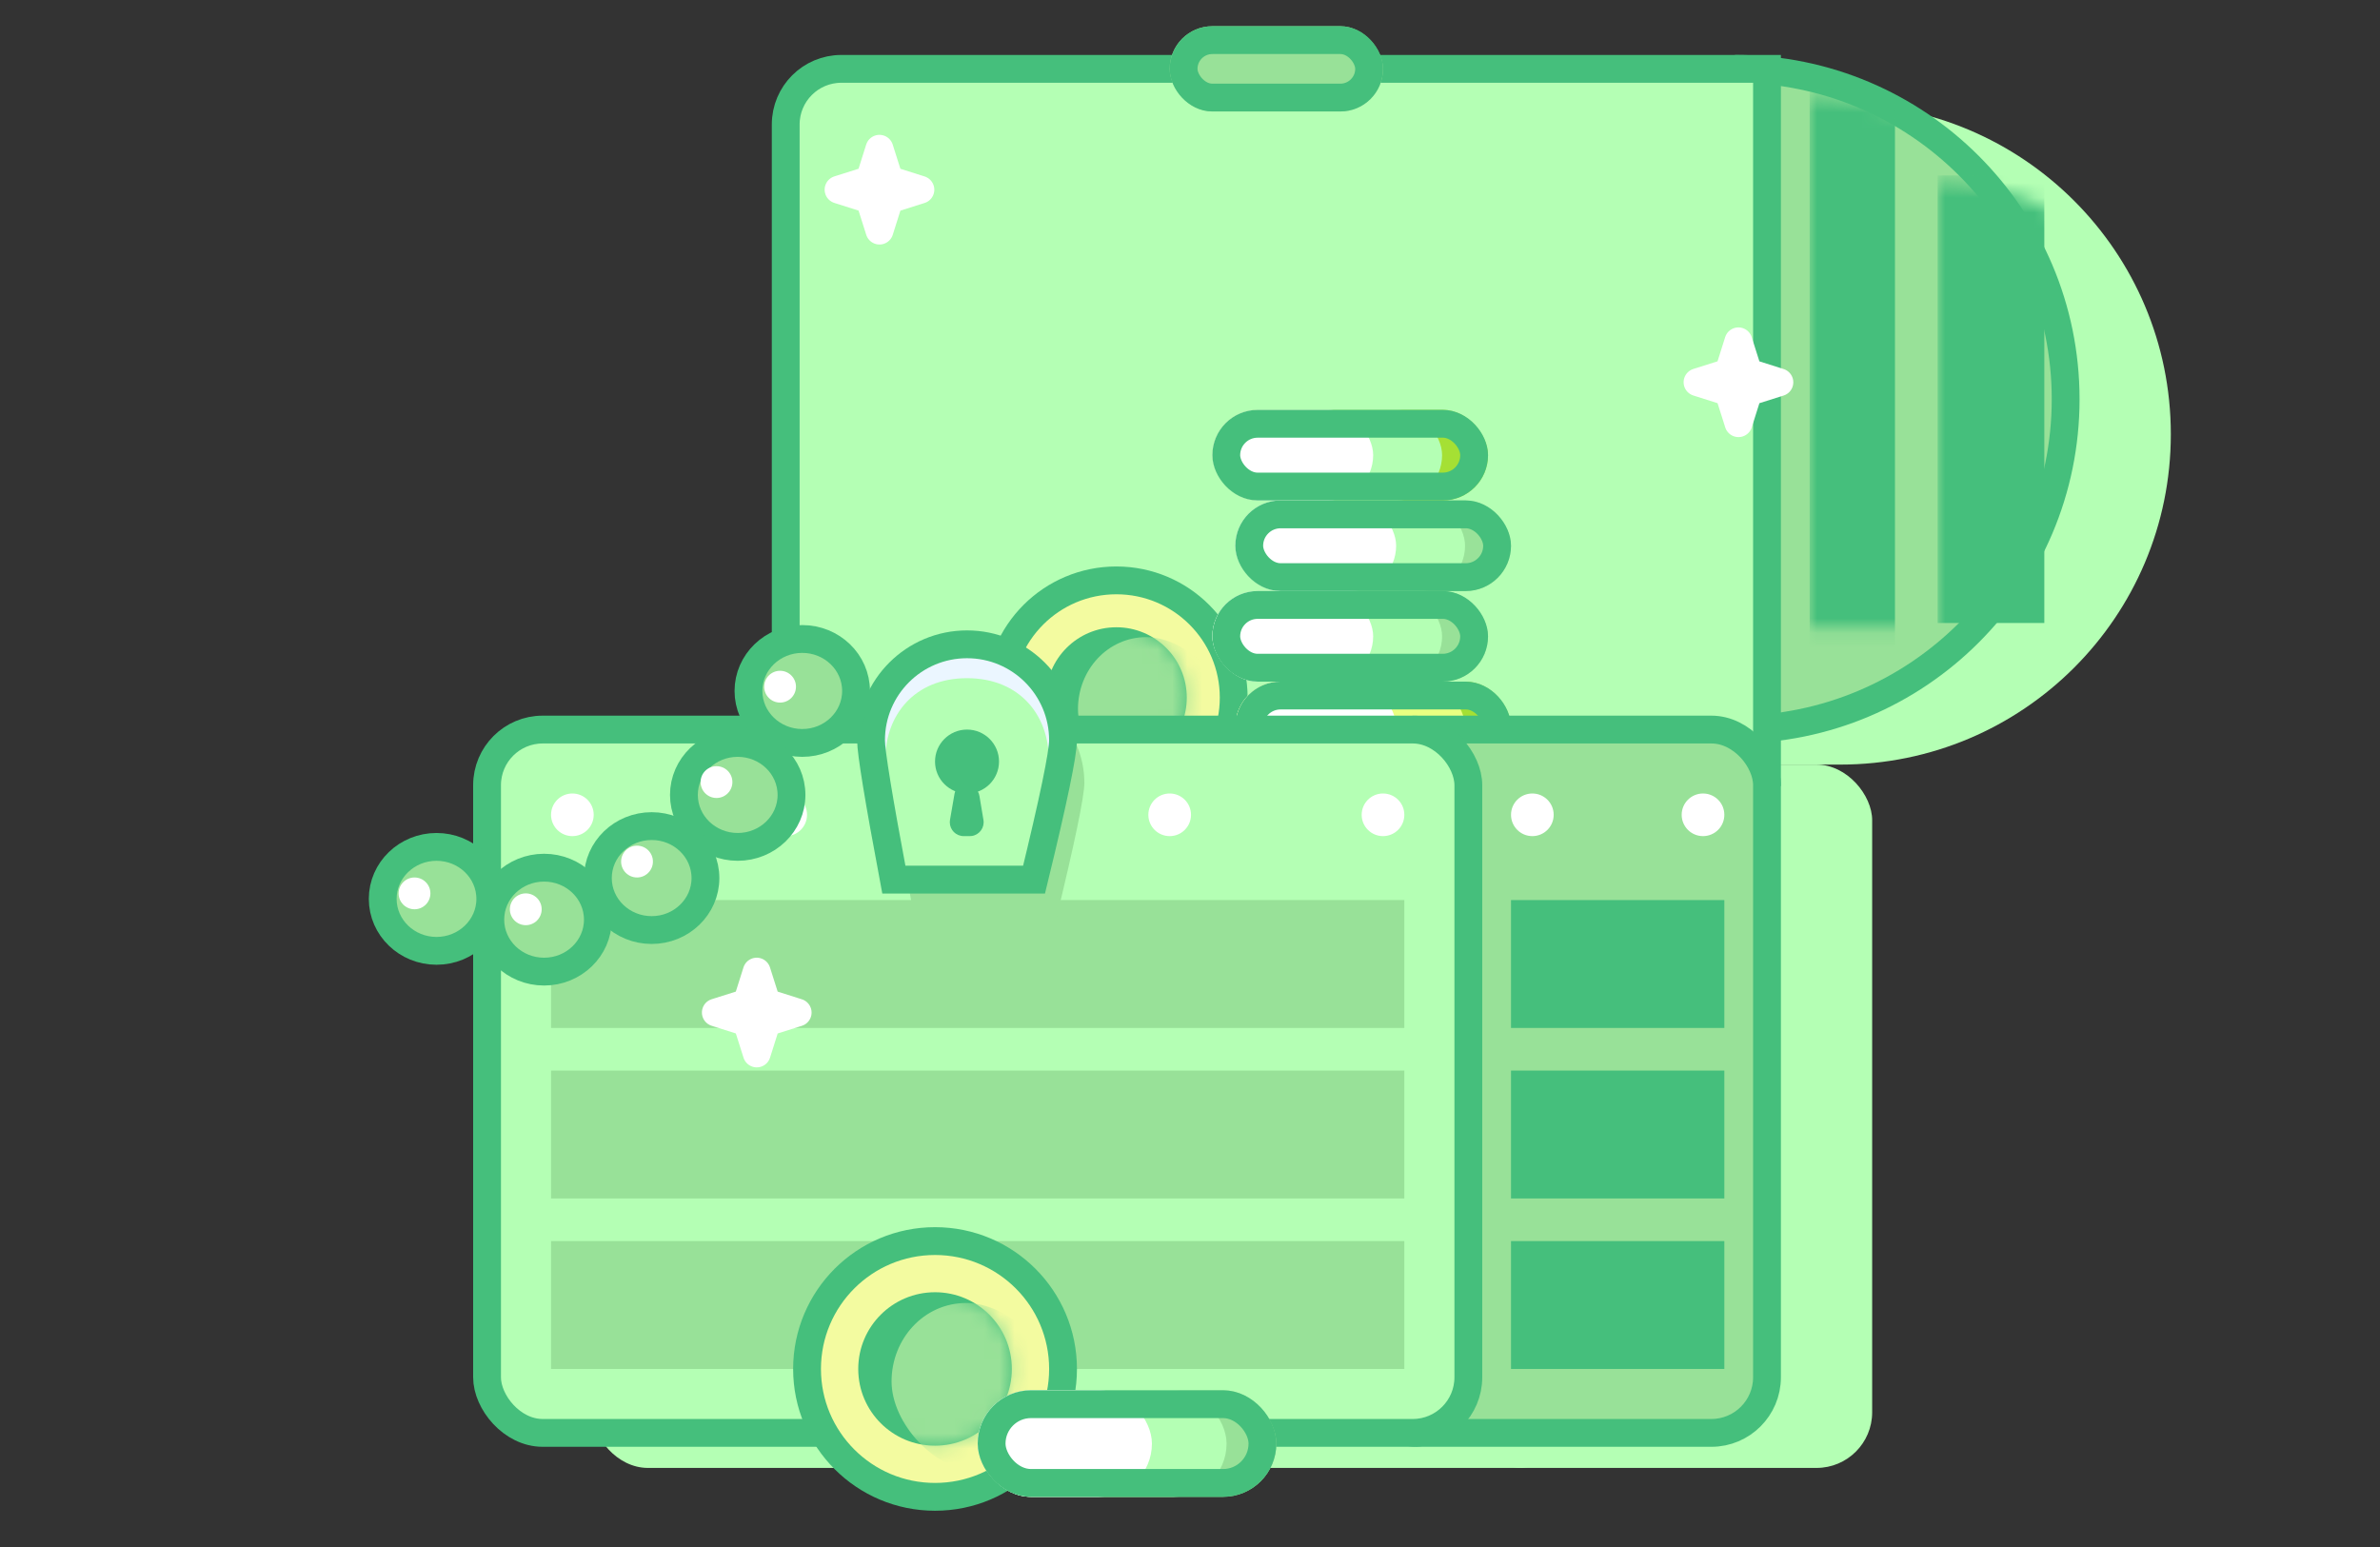 <?xml version="1.0" encoding="UTF-8"?>
<svg width="160px" height="104px" viewBox="0 0 160 104" version="1.1" xmlns="http://www.w3.org/2000/svg" xmlns:xlink="http://www.w3.org/1999/xlink">
    <rect x="0" y="0" width="160" height="104" fill="#333333" stroke="none"/>
    <!-- Generator: Sketch 49 (51002) - http://www.bohemiancoding.com/sketch -->
    <title>illustration_treasure-green</title>
    <desc>Created with Sketch.</desc>
    <defs>
        <rect id="path-1" x="0" y="0" width="160.439" height="104"></rect>
        <path d="M0,38.39 C9.9,38.39 17.275,28.833 17.275,18.941 C17.275,9.05 9.9,0.436 0,0.436 L0,38.39 Z" id="path-3"></path>
        <rect id="path-5" x="25.814" y="0" width="14.341" height="5.731" rx="2.866"></rect>
        <ellipse id="path-6" cx="4.733" cy="4.728" rx="4.733" ry="4.728"></ellipse>
        <ellipse id="path-8" cx="5.163" cy="5.158" rx="5.163" ry="5.158"></ellipse>
    </defs>
    <g id="Illustration-New" stroke="none" stroke-width="1" fill="none" fill-rule="evenodd">
        <g id="Artboard-6" transform="translate(-371, -231)">
            <g id="illustration_treasure-green" transform="translate(370, 231)">
                <mask id="mask-2" fill="white">
                    <use xlink:href="#path-1"></use>
                </mask>
                <use id="Rectangle-8" fill-opacity="0" fill="#D8D8D8" xlink:href="#path-1"></use>
                <g id="Group-101" mask="url(#mask-2)">
                    <g transform="translate(26.446, 1.763)">
                        <g id="Group-106" stroke="none" stroke-width="1" fill="none" transform="translate(13.871, 5.22)">
                            <path d="M84.392,44.418 C96.669,44.418 106.621,34.474 106.621,22.209 C106.621,9.943 96.669,0 84.392,0 L57.233,0 L57.233,44.418 L84.392,44.418 Z" id="Oval-60-Copy-3" fill="#B4FFB4"></path>
                            <path d="M86.543,41.256 C96.444,41.256 103.818,31.699 103.818,21.807 C103.818,11.915 96.444,3.302 86.543,3.302 L86.543,41.256 Z" id="Oval-60-Copy-4" fill="#B4FFB4"></path>
                            <rect id="Rectangle-64-Copy-7" fill="#B4FFB4" x="59.295" y="44.418" width="27.248" height="47.283" rx="3.74"></rect>
                            <rect id="Rectangle-64-Copy-6" fill="#B4FFB4" x="0.497" y="44.418" width="65.969" height="47.283" rx="3.74"></rect>
                        </g>
                        <g id="Group-96" stroke="none" stroke-width="1" fill="none" transform="translate(6.61, 0)">
                            <g id="Group-95" transform="translate(83.865, 2.866)">
                                <path d="M0.717,44.418 C12.994,44.418 22.946,34.474 22.946,22.209 C22.946,9.943 12.994,0 0.717,0" id="Oval-60" fill="#98E198"></path>
                                <path d="M0.717,44.418 C12.994,44.418 22.946,34.474 22.946,22.209 C22.946,9.943 12.994,0 0.717,0" id="Oval-60-Copy" stroke="#45BF7C" stroke-width="1.87"></path>
                                <g id="Group-84" transform="translate(2.868, 2.866)">
                                    <mask id="mask-4" fill="white">
                                        <use xlink:href="#path-3"></use>
                                    </mask>
                                    <g id="Oval-60-Copy-2"></g>
                                    <rect id="Rectangle-25" fill="#45BF7C" mask="url(#mask-4)" x="11.473" y="4.298" width="7.171" height="30.089"></rect>
                                    <rect id="Rectangle-25-Copy-2" fill="#45BF7C" mask="url(#mask-4)" x="2.868" y="-1.433" width="5.736" height="41.552"></rect>
                                </g>
                            </g>
                            <g id="Group-94" transform="translate(20.765, 0)">
                                <path d="M3.74,2.866 L65.969,2.866 L65.969,50.149 L3.74,50.149 C1.674,50.149 -5.07611422e-15,48.475 -5.32907052e-15,46.409 L4.4408921e-16,6.606 C1.91132907e-16,4.54 1.674,2.866 3.74,2.866 Z" id="Rectangle-64-Copy-3" fill="#B4FFB4"></path>
                                <path d="M3.74,2.866 L65.969,2.866 L65.969,50.149 L3.74,50.149 C1.674,50.149 -5.07611422e-15,48.475 -5.32907052e-15,46.409 L4.4408921e-16,6.606 C1.91132907e-16,4.54 1.674,2.866 3.74,2.866 Z" id="Rectangle-64-Copy-5" stroke="#45BF7C" stroke-width="1.87"></path>
                                <g id="Rectangle-26">
                                    <use fill="#98E198" fill-rule="evenodd" xlink:href="#path-5"></use>
                                    <rect stroke="#45BF7C" stroke-width="1.87" x="26.749" y="0.935" width="12.471" height="3.861" rx="1.931"></rect>
                                </g>
                            </g>
                            <g id="Group-98-Copy" transform="translate(61.097, 47.709)">
                                <g id="Group-97" transform="translate(1.257, 7.598)">
                                    <rect id="Rectangle-66-Copy-2" fill="#6ABBF6" x="0" y="0" width="18.533" height="6.304" rx="3.152"></rect>
                                    <rect id="Rectangle-66-Copy-3" fill="#AEDDFF" x="0" y="0" width="15.444" height="6.304" rx="3.152"></rect>
                                    <rect id="Rectangle-66" fill="#FFFFFF" x="0" y="0" width="10.811" height="6.304" rx="3.152"></rect>
                                    <rect id="Rectangle-66-Copy" stroke="#358DD9" stroke-width="1.87" x="0.935" y="0.935" width="16.663" height="4.434" rx="2.217"></rect>
                                </g>
                                <g id="Group-97-Copy" transform="translate(1.257, 1.294)">
                                    <rect id="Rectangle-66-Copy-2" fill="#6ABBF6" x="0" y="0" width="18.533" height="6.304" rx="3.152"></rect>
                                    <rect id="Rectangle-66-Copy-3" fill="#AEDDFF" x="0" y="0" width="15.444" height="6.304" rx="3.152"></rect>
                                    <rect id="Rectangle-66" fill="#FFFFFF" x="0" y="0" width="10.811" height="6.304" rx="3.152"></rect>
                                    <rect id="Rectangle-66-Copy" stroke="#358DD9" stroke-width="1.87" x="0.935" y="0.935" width="16.663" height="4.434" rx="2.217"></rect>
                                </g>
                            </g>
                            <g id="Group-100-Copy" transform="translate(35.106, 37.254)">
                                <ellipse id="Oval-23" fill="#F3FBA0" cx="7.888" cy="7.881" rx="7.888" ry="7.881"></ellipse>
                                <ellipse id="Oval-23-Copy-3" stroke="#45BF7C" stroke-width="1.87" cx="7.888" cy="7.881" rx="7.888" ry="7.881"></ellipse>
                                <g id="Group-99" transform="translate(3.155, 3.152)">
                                    <mask id="mask-7" fill="white">
                                        <use xlink:href="#path-6"></use>
                                    </mask>
                                    <use id="Oval-23-Copy" fill="#45BF7C" xlink:href="#path-6"></use>
                                    <path d="M7.489,11.033 C10.102,11.033 12.229,8.662 12.229,6.05 C12.229,3.439 9.365,0.663 6.751,0.663 C4.137,0.663 2.152,2.883 2.152,5.494 C2.152,8.106 4.875,11.033 7.489,11.033 Z" id="Oval-23-Copy-2" fill="#98E198" mask="url(#mask-7)"></path>
                                </g>
                            </g>
                            <g id="Group-98" transform="translate(49.447, 25.791)">
                                <g id="Group-97" transform="translate(1.544, 18.269)">
                                    <rect id="Rectangle-66-Copy-2" fill="#A5E034" x="0" y="0" width="18.533" height="6.09" rx="3.045"></rect>
                                    <rect id="Rectangle-66-Copy-3" fill="#EAFF81" x="0" y="0" width="15.444" height="6.09" rx="3.045"></rect>
                                    <rect id="Rectangle-66" fill="#FFFFFF" x="0" y="0" width="10.811" height="6.09" rx="3.045"></rect>
                                    <rect id="Rectangle-66-Copy" stroke="#45BF7C" stroke-width="1.87" x="0.935" y="0.935" width="16.663" height="4.22" rx="2.11"></rect>
                                </g>
                                <g id="Group-97-Copy" transform="translate(0, 12.179)">
                                    <rect id="Rectangle-66-Copy-2" fill="#98E198" x="0" y="0" width="18.533" height="6.09" rx="3.045"></rect>
                                    <rect id="Rectangle-66-Copy-3" fill="#B4FFB4" x="0" y="0" width="15.444" height="6.09" rx="3.045"></rect>
                                    <rect id="Rectangle-66" fill="#FFFFFF" x="0" y="0" width="10.811" height="6.09" rx="3.045"></rect>
                                    <rect id="Rectangle-66-Copy" stroke="#45BF7C" stroke-width="1.87" x="0.935" y="0.935" width="16.663" height="4.22" rx="2.11"></rect>
                                </g>
                                <g id="Group-97-Copy-2" transform="translate(1.544, 6.09)">
                                    <rect id="Rectangle-66-Copy-2" fill="#99E299" x="0" y="0" width="18.533" height="6.09" rx="3.045"></rect>
                                    <rect id="Rectangle-66-Copy-3" fill="#B4FFB4" x="0" y="0" width="15.444" height="6.09" rx="3.045"></rect>
                                    <rect id="Rectangle-66" fill="#FFFFFF" x="0" y="0" width="10.811" height="6.09" rx="3.045"></rect>
                                    <rect id="Rectangle-66-Copy" stroke="#45BF7C" stroke-width="1.87" x="0.935" y="0.935" width="16.663" height="4.22" rx="2.11"></rect>
                                </g>
                                <g id="Group-97-Copy-3">
                                    <rect id="Rectangle-66-Copy-2" fill="#A5E034" x="0" y="0" width="18.533" height="6.09" rx="3.045"></rect>
                                    <rect id="Rectangle-66-Copy-3" fill="#B4FFB4" x="0" y="0" width="15.444" height="6.09" rx="3.045"></rect>
                                    <rect id="Rectangle-66" fill="#FFFFFF" x="0" y="0" width="10.811" height="6.09" rx="3.045"></rect>
                                    <rect id="Rectangle-66-Copy" stroke="#45BF7C" stroke-width="1.87" x="0.935" y="0.935" width="16.663" height="4.22" rx="2.11"></rect>
                                </g>
                            </g>
                            <g id="Group-92" transform="translate(59.486, 47.283)">
                                <g id="Group-91">
                                    <rect id="Rectangle-64-Copy" fill="#98E198" x="0" y="0" width="27.248" height="47.283" rx="3.74"></rect>
                                    <rect id="Rectangle-64-Copy-4" stroke="#45BF7C" stroke-width="1.87" x="0" y="0" width="27.248" height="47.283" rx="3.74"></rect>
                                </g>
                                <g id="Group-90" transform="translate(10.039, 11.463)" fill="#45BF7C">
                                    <rect id="Rectangle-24-Copy" x="0" y="0" width="14.341" height="8.597"></rect>
                                    <rect id="Rectangle-24-Copy-2" x="0" y="11.463" width="14.341" height="8.597"></rect>
                                    <rect id="Rectangle-24-Copy-3" x="0" y="22.925" width="14.341" height="8.597"></rect>
                                </g>
                                <g id="Group-89" transform="translate(10.039, 4.298)" fill="#FFFFFF">
                                    <ellipse id="Oval-22-Copy-4" cx="1.434" cy="1.433" rx="1.434" ry="1.433"></ellipse>
                                    <ellipse id="Oval-22-Copy-5" cx="12.907" cy="1.433" rx="1.434" ry="1.433"></ellipse>
                                </g>
                            </g>
                            <g id="Group-88" transform="translate(0.687, 47.283)">
                                <g id="Group-86">
                                    <rect id="Rectangle-64" fill="#B4FFB4" x="0" y="0" width="65.969" height="47.283" rx="3.74"></rect>
                                    <rect id="Rectangle-64-Copy-2" stroke="#45BF7C" stroke-width="1.87" x="0" y="0" width="65.969" height="47.283" rx="3.74"></rect>
                                </g>
                                <g id="Group-87" transform="translate(4.302, 4.298)" fill="#FFFFFF">
                                    <ellipse id="Oval-22" cx="1.434" cy="1.433" rx="1.434" ry="1.433"></ellipse>
                                    <ellipse id="Oval-22-Copy" cx="15.775" cy="1.433" rx="1.434" ry="1.433"></ellipse>
                                    <ellipse id="Oval-22-Copy-2" cx="41.589" cy="1.433" rx="1.434" ry="1.433"></ellipse>
                                    <ellipse id="Oval-22-Copy-3" cx="55.93" cy="1.433" rx="1.434" ry="1.433"></ellipse>
                                </g>
                                <g id="Group-85" transform="translate(4.302, 11.463)" fill="#98E198">
                                    <rect id="Rectangle-65-Copy" x="0" y="0" width="57.364" height="8.597"></rect>
                                    <rect id="Rectangle-65-Copy-2" x="0" y="11.463" width="57.364" height="8.597"></rect>
                                    <rect id="Rectangle-65-Copy-3" x="0" y="22.925" width="57.364" height="8.597"></rect>
                                </g>
                            </g>
                            <g id="Group-93" transform="translate(26.501, 41.552)">
                                <path d="M7.888,18.685 L12.393,18.685 C13.692,13.349 14.341,10.225 14.341,9.313 C14.341,5.752 11.452,2.866 7.888,2.866 C4.323,2.866 1.434,5.752 1.434,9.313 C1.434,10.121 1.945,13.245 2.967,18.685 L7.888,18.685 Z" id="Oval-61" fill="#98E198"></path>
                                <path d="M6.453,15.819 L10.959,15.819 C12.258,10.483 12.907,7.36 12.907,6.448 C12.907,2.887 10.018,0 6.453,0 C2.889,0 0,2.887 0,6.448 C0,7.256 0.511,10.379 1.533,15.819 L6.453,15.819 Z" id="Oval-61-Copy-3" fill="#EBF6FF"></path>
                                <path d="M6.453,15.819 L10.959,15.819 C11.618,11.159 11.947,8.456 11.947,7.71 C11.947,4.794 10.018,2.277 6.453,2.277 C2.889,2.277 0.964,4.794 0.964,7.71 C0.964,8.371 1.153,11.074 1.533,15.819 L6.453,15.819 Z" id="Oval-61-Copy-2" fill="#B4FFB4"></path>
                                <ellipse id="Oval-21" fill="#45BF7C" cx="6.453" cy="7.881" rx="2.151" ry="2.149"></ellipse>
                                <path d="M6.453,15.819 L10.959,15.819 C12.258,10.483 12.907,7.36 12.907,6.448 C12.907,2.887 10.018,0 6.453,0 C2.889,0 0,2.887 0,6.448 C0,7.256 0.511,10.379 1.533,15.819 L6.453,15.819 Z" id="Oval-61-Copy" stroke="#45BF7C" stroke-width="1.87"></path>
                                <g id="Group-83" transform="translate(4.302, 8.597)" fill="#45BF7C">
                                    <path d="M2.151,0.818 L2.17,0.82 C2.584,0.868 2.916,1.184 2.985,1.594 L3.255,3.209 C3.341,3.718 2.997,4.2 2.488,4.286 C2.437,4.294 2.385,4.298 2.333,4.298 L1.928,4.298 C1.412,4.298 0.993,3.88 0.993,3.363 C0.993,3.31 0.997,3.257 1.007,3.204 L1.311,1.446 C1.38,1.047 1.749,0.772 2.151,0.818 Z" id="Rectangle-23"></path>
                                </g>
                            </g>
                            <g id="Group-100" transform="translate(22.199, 81.671)">
                                <ellipse id="Oval-23" fill="#F3FBA0" cx="8.605" cy="8.597" rx="8.605" ry="8.597"></ellipse>
                                <ellipse id="Oval-23-Copy-3" stroke="#45BF7C" stroke-width="1.87" cx="8.605" cy="8.597" rx="8.605" ry="8.597"></ellipse>
                                <g id="Group-99" transform="translate(3.442, 3.439)">
                                    <mask id="mask-9" fill="white">
                                        <use xlink:href="#path-8"></use>
                                    </mask>
                                    <use id="Oval-23-Copy" fill="#45BF7C" xlink:href="#path-8"></use>
                                    <path d="M8.062,12.036 C10.914,12.036 13.234,9.449 13.234,6.6 C13.234,3.752 10.109,0.723 7.258,0.723 C4.406,0.723 2.24,3.145 2.24,5.994 C2.24,8.843 5.211,12.036 8.062,12.036 Z" id="Oval-23-Copy-2" fill="#98E198" mask="url(#mask-9)"></path>
                                </g>
                            </g>
                            <g id="Group-97-Copy-6" transform="translate(33.672, 91.701)">
                                <rect id="Rectangle-66-Copy-2" fill="#98E198" x="0" y="0" width="20.077" height="7.164" rx="3.582"></rect>
                                <rect id="Rectangle-66-Copy-3" fill="#B4FFB4" x="0" y="0" width="16.731" height="7.164" rx="3.582"></rect>
                                <rect id="Rectangle-66" fill="#FFFFFF" x="0" y="0" width="11.712" height="7.164" rx="3.582"></rect>
                                <rect id="Rectangle-66-Copy" stroke="#45BF7C" stroke-width="1.87" x="0.935" y="0.935" width="18.207" height="5.294" rx="2.647"></rect>
                            </g>
                        </g>
                        <g id="Group-102" stroke="none" stroke-width="1" fill="none" transform="translate(0.283, 41.194)">
                            <ellipse id="Oval-24" stroke="#45BF7C" stroke-width="1.87" fill="#98E198" cx="28.204" cy="3.494" rx="3.616" ry="3.494"></ellipse>
                            <ellipse id="Oval-24-Copy" stroke="#45BF7C" stroke-width="1.87" fill="#98E198" cx="23.865" cy="10.482" rx="3.616" ry="3.494"></ellipse>
                            <ellipse id="Oval-24-Copy-2" stroke="#45BF7C" stroke-width="1.87" fill="#98E198" cx="18.08" cy="16.073" rx="3.616" ry="3.494"></ellipse>
                            <ellipse id="Oval-24-Copy-3" stroke="#45BF7C" stroke-width="1.87" fill="#98E198" cx="10.848" cy="18.868" rx="3.616" ry="3.494"></ellipse>
                            <ellipse id="Oval-24-Copy-4" stroke="#45BF7C" stroke-width="1.87" fill="#98E198" cx="3.616" cy="17.471" rx="3.616" ry="3.494"></ellipse>
                            <ellipse id="Oval-4" fill="#FFFFFF" cx="2.137" cy="17.102" rx="1.069" ry="1.069"></ellipse>
                            <ellipse id="Oval-4-Copy" fill="#FFFFFF" cx="9.617" cy="18.171" rx="1.069" ry="1.069"></ellipse>
                            <ellipse id="Oval-4-Copy-2" fill="#FFFFFF" cx="17.096" cy="14.964" rx="1.069" ry="1.069"></ellipse>
                            <ellipse id="Oval-4-Copy-3" fill="#FFFFFF" cx="22.439" cy="9.62" rx="1.069" ry="1.069"></ellipse>
                            <ellipse id="Oval-4-Copy-4" fill="#FFFFFF" cx="26.713" cy="3.207" rx="1.069" ry="1.069"></ellipse>
                        </g>
                        <polygon id="Star-3" stroke="#FFFFFF" stroke-width="1.87" fill="#FFFFFF" stroke-linecap="round" stroke-linejoin="round" transform="translate(33.678, 10.989) rotate(45) translate(-33.678, -10.989) " points="33.678 11.924 31.731 12.933 32.742 10.989 31.731 9.044 33.678 10.054 35.625 9.044 34.614 10.989 35.625 12.933"></polygon>
                        <polygon id="Star-3-Copy" stroke="#FFFFFF" stroke-width="1.87" fill="#FFFFFF" stroke-linecap="round" stroke-linejoin="round" transform="translate(25.428, 66.306) rotate(45) translate(-25.428, -66.306) " points="25.428 67.241 23.481 68.251 24.492 66.306 23.481 64.362 25.428 65.371 27.375 64.362 26.365 66.306 27.375 68.251"></polygon>
                        <polygon id="Star-3-Copy-2" stroke="#FFFFFF" stroke-width="1.87" fill="#FFFFFF" stroke-linecap="round" stroke-linejoin="round" transform="translate(91.426, 23.935) rotate(45) translate(-91.426, -23.935) " points="91.426 24.87 89.478 25.88 90.489 23.935 89.478 21.991 91.426 23 93.373 21.991 92.362 23.935 93.373 25.88"></polygon>
                    </g>
                </g>
            </g>
        </g>
    </g>
</svg>